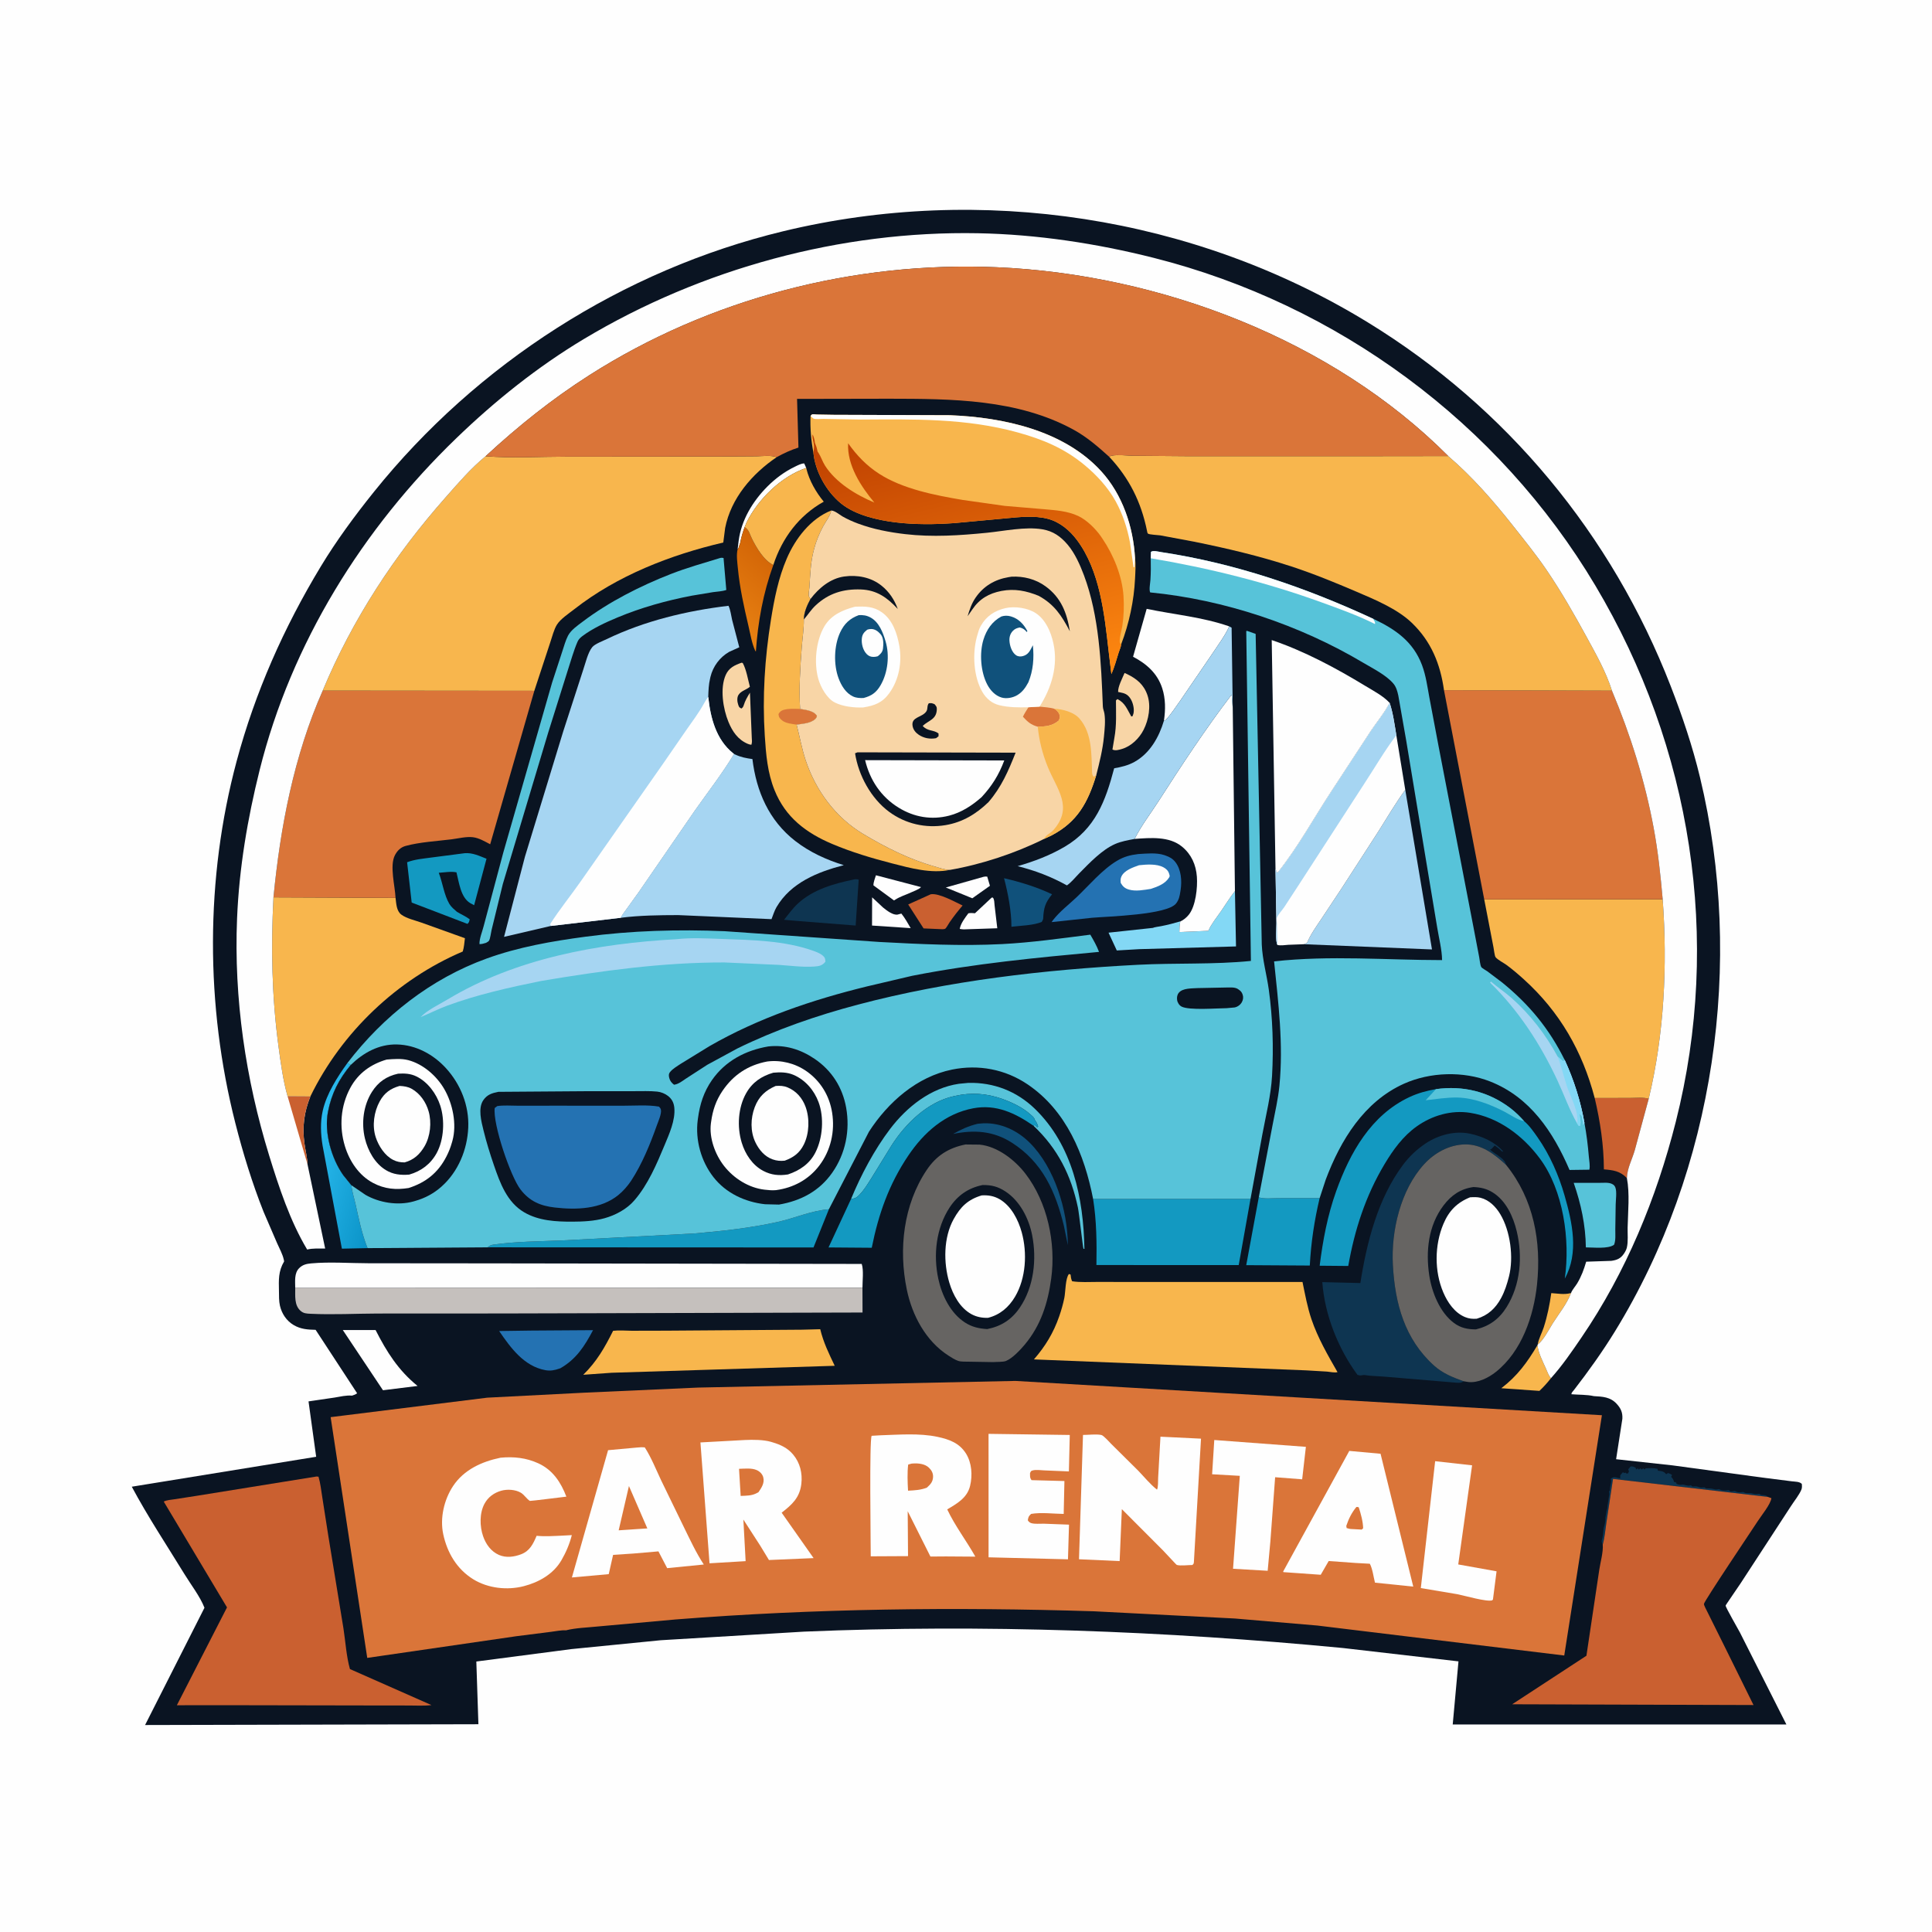 <?xml version="1.0" encoding="utf-8" ?>
<svg xmlns="http://www.w3.org/2000/svg" xmlns:xlink="http://www.w3.org/1999/xlink" width="1024" height="1024">
	<path fill="#FEFEFE" d="M-0 -0L1024 0L1024 1024L-0 1024L0 -0Z"/>
	<path fill="#0A1422" d="M150.597 668.552L150.427 667.674C149.797 664.737 148.096 661.686 146.88 658.945L139.708 642.306C133.684 627.139 128.751 611.072 124.73 595.258C108.889 532.956 108.745 465.65 125.41 403.485C135.214 366.916 150.48 332.57 170.034 300.225C178.351 286.468 188.081 273.286 198.14 260.756C252.82 192.65 330.099 143.082 415.139 122.562C519.783 97.312 633.053 114.552 724.963 170.86C798.56 215.948 854.352 283.346 885.542 363.744C891.639 379.461 897.091 395.601 901.034 412C924.611 510.068 908.903 619.614 855.875 705.795C849.27 716.529 841.975 726.705 834.282 736.674C833.766 737.342 832.818 738.151 832.906 738.983C836.674 739.293 841.116 739.138 844.772 739.978C849.345 740.232 853.458 740.408 856.778 743.957C859.067 746.404 860.071 748.629 859.888 751.985L856.569 773.411L886.5 776.681L934.064 783.142L949.736 785.13C951.483 785.354 953.774 785.223 954.996 786.5C955.083 787.505 955.174 788.612 954.767 789.561C953.482 792.558 950.953 795.589 949.185 798.36L922.71 838.958L915.821 849.095C915.703 849.28 914.622 850.822 914.622 851.008C914.621 851.992 921.328 863.568 922.182 865.222L946.823 914.005L769.973 913.995L773.024 880.562L711.78 873.483C616.941 864.391 521.333 860.793 426.111 864.802L350.205 869.359L302.888 874.051L252.465 880.638L253.568 913.882L76.895 914.299L108.375 852.146C106.012 846.128 101.219 839.954 97.79 834.358C88.424 819.074 78.283 803.772 69.848 787.987L167.576 772.119L163.523 742.764L177.285 740.744C180.345 740.248 183.488 739.434 186.588 739.713C187.702 739.34 188.325 739.161 189.289 738.47L167.282 704.836C163.117 704.753 159.372 704.494 155.689 702.33C151.865 700.082 149.36 696.325 148.37 692.037C147.799 689.568 147.903 686.78 147.851 684.252C147.729 678.404 147.476 673.807 150.597 668.552Z"/>
	<path fill="#FEFEFE" d="M390.967 291.047L391.484 286.75C392.903 275.673 398.913 265.731 406.687 257.909C410.929 253.64 415.859 249.981 421.292 247.366C422.765 246.657 424.61 245.638 426.25 245.626L427.315 248.02C414.074 252.538 401.965 264.413 395.75 276.768L394.677 279.365C393.752 281.989 392.903 284.556 392.421 287.307C392.263 288.207 392.085 288.469 391.793 289.25L391.625 289.862C391.398 290.654 391.55 290.306 390.967 291.047Z"/>
	<path fill="#FEFEFE" d="M521.213 464.75C522.076 464.534 522.398 464.535 523.25 464.633L524.691 469.486L515.341 476.111L508.897 473.474L501.29 470.39L521.213 464.75Z"/>
	<path fill="#F8B64D" d="M815.017 712.651C815.449 709.651 817.238 706.538 818.179 703.62C820.121 697.598 821.327 691.629 822.208 685.372C825.488 685.589 828.974 686.251 832.184 685.454L832.685 685.319C830.363 691.293 826.44 695.964 823.057 701.291C820.915 704.665 818.192 710.225 815.017 712.651Z"/>
	<path fill="#FEFEFE" d="M464.264 463.917L488.183 470.179C486.974 471.451 484.401 472.276 482.784 473.047C479.911 474.371 477.018 475.183 474.342 476.944L473.868 477.265L462.945 469.26C462.902 467.579 463.786 465.547 464.264 463.917Z"/>
	<path fill="#FEFEFE" d="M462.247 475.605L467.939 480.924C469.832 482.466 473.29 485.219 475.804 484.738L476.5 484.534L477.219 484.357L477.75 484.216C479.666 486.627 481.142 489.269 482.678 491.929L462.194 490.561L462.247 475.605Z"/>
	<path fill="#FEFEFE" d="M525.611 475.75L526.205 475.721C527.103 476.662 526.983 478.49 527.139 479.775L528.582 491.997L510.875 492.587C510.125 492.593 509.417 492.454 508.677 492.341C509.192 489.41 511.502 486.431 513.25 484.068C514.457 483.829 515.539 483.939 516.75 484.043L525.611 475.75Z"/>
	<path fill="#0E3551" d="M849.483 818.665C849.191 817.876 848.736 817.113 849 816.25C849.533 814.509 849.729 812.843 849.878 811L850 809.75C850.427 808.487 850.893 806.592 850.893 805.219C850.893 804.446 850.816 804.526 851 803.75C851.286 802.542 851.34 801.263 851.689 800.109C851.943 799.266 851.863 799.722 851.939 798.797C852.032 797.659 851.943 798.279 852.181 797.031L852.759 793.173C852.893 792.378 853.044 791.888 852.885 791.078L852.755 790.5L853.25 790C853.258 788.819 853.485 787.65 853.75 786.5C853.944 785.659 854.038 785.308 853.893 784.422L853.755 783.75C854.519 783.111 855.192 782.803 856.25 783C857.174 783.172 857.731 783.447 858.75 783.5L858.755 782C859.228 781.288 859.643 780.842 860.25 780.255L860.745 780.75L861.5 780.5C862.287 781.132 861.856 781 862.755 781L863.378 780L863 778.75L864.25 777.255C865.454 777.149 865.955 777.422 866.997 778.003L867.125 778.875L868 778.255L868.625 778.875L869.5 778.255L870.125 778.875L871 778.255L871.625 778.875L872.25 778.255C874.347 778.114 876.437 778.001 878.497 778.503L878.75 779.5C880.313 779.663 881.461 779.672 882.641 780.846L883.125 781.375C883.805 780.869 883.432 781.079 884.25 780.755C885.025 781.048 885.544 781.284 886.245 781.75L885.75 782.745C886.423 783.432 886.932 784.129 887.168 785.079L887.245 785.5C888.029 785.5 887.6 785.425 888.497 785.875L888.5 786.378C889.589 786.922 890.374 787.092 891.594 786.893C892.816 786.694 893.89 787.665 895.602 787.385L896.25 787.255L897 787.878C897.979 787.852 899.129 787.703 900.055 788.048C901.024 788.409 901.511 788.567 902.578 788.393C903.554 788.234 903.434 788.37 904.247 788.875C905.424 788.895 906.689 788.838 907.833 789.128C908.795 789.372 909.214 789.554 910.25 789.409L911 789.255C912.55 790.027 913.942 790.163 915.641 789.885C916.885 789.682 916.321 790.201 917.25 790.5C917.628 790.622 919.03 790.306 919.5 790.255C920.844 791 921.579 791.085 923.078 790.885L924 790.755C925.372 791.847 926.905 791.087 928.497 791.503C929.962 791.885 930.355 792.014 931.942 791.826L932.5 791.755C933.905 793.149 935.322 791.728 937.082 793.414L854.933 783.852L851.423 807.075C850.828 810.845 850.542 815.018 849.483 818.665Z"/>
	<path fill="#F8B64D" d="M795.728 735.784C804.261 729.278 809.456 722.082 814.873 712.99C815.396 717.222 817.59 721.351 819.302 725.217C820.031 726.865 820.782 729.153 822.054 730.458C820.126 732.887 818.194 735.084 815.926 737.2L795.728 735.784Z"/>
	<path fill="#CA6030" d="M493.317 473.979C497.756 473.253 506.22 478.109 510.196 479.933C507.744 482.806 505.423 485.785 503.272 488.889C502.832 489.524 501.543 491.911 500.972 492.25C500.579 492.483 500.074 492.423 499.625 492.51L489.512 492.073L481.365 479.38L493.317 473.979Z"/>
	<path fill="#10517B" d="M518.221 595.616L521.25 595.367C530.507 595.04 539.254 599.193 545.75 605.643C558.983 618.782 565.905 641.616 565.976 659.926L563.854 649.602C559.413 631.504 552.54 616.008 536.254 605.613C526.483 599.376 516.252 598.726 505.168 601.023C509.521 598.541 513.337 596.804 518.221 595.616Z"/>
	<path fill="#10517B" d="M532.165 465.466C540.846 467.502 549.569 470.136 557.623 473.994C553.924 478.516 553.162 481.266 552.9 487.008C552.765 487.599 552.416 488.117 552.133 488.65C547.548 490.546 541.034 490.578 536.078 491.21C536.088 482.922 534.272 473.469 532.165 465.466Z"/>
	<path fill="#F8D5A6" d="M393.052 351.25L393.669 351.39C395.62 354.999 396.383 359.984 397.454 363.977C395.618 365.645 392.889 366.087 391.455 368.25C390.521 369.659 390.714 371.9 391.244 373.437C391.703 374.77 391.734 374.964 393 375.538C393.602 375.037 393.916 374.679 394.148 373.918C394.935 371.342 396.091 369.409 397.489 367.134L398.45 390.886C398.537 392.227 398.698 393.449 398.25 394.745C397.532 394.679 396.968 394.525 396.303 394.24C391.048 391.987 388.181 387.689 386.086 382.61C383.242 375.713 381.481 364.797 384.682 357.668C386.36 353.928 389.409 352.523 393.052 351.25Z"/>
	<path fill="#F8D5A6" d="M596.044 356.682L597.327 357.258C602.461 359.745 606.261 362.836 608.169 368.458C610.129 374.23 608.835 381.49 606.146 386.787C603.822 391.365 599.597 395.497 594.64 396.975C593.052 397.449 591.104 398.046 589.62 397.25L590.362 392.791L590.476 392.12L590.657 391C591.865 384.505 591.493 377.837 591.474 371.25L592.25 370.52C596.395 372.583 597.403 375.991 599.613 379.75L600.25 379.616L600.72 378.349C601.354 375.938 600.536 372.425 599.216 370.364C597.658 367.933 596.115 367.434 593.389 366.906L592.633 366.764C592.449 363.967 594.967 359.286 596.044 356.682Z"/>
	<path fill="#FEFEFE" d="M221.326 734.585L202.987 736.857L181.69 704.938L199.072 704.96C204.938 716.492 211.128 726.33 221.326 734.585Z"/>
	<path fill="#57C3D9" d="M834.09 626.931L847.765 626.93C849.774 626.941 852.412 626.611 854.25 627.442C855.314 627.923 855.882 628.465 856.25 629.587C856.99 631.84 856.397 635.982 856.346 638.42L856.143 651.594C856.11 654.189 856.461 657.315 855.492 659.75C852.298 662.085 844.498 661.121 840.534 661.148C840.4 649.396 837.943 637.977 834.09 626.931Z"/>
	<defs>
		<linearGradient id="gradient_0" gradientUnits="userSpaceOnUse" x1="410.973" y1="294.381" x2="383.741" y2="325.872">
			<stop offset="0" stop-color="#D26406"/>
			<stop offset="1" stop-color="#E78012"/>
		</linearGradient>
	</defs>
	<path fill="url(#gradient_0)" d="M394.677 279.365C397.085 280.896 397.329 283.104 398.549 285.534C400.935 290.288 404.882 297.094 409.887 299.438C404.464 314.376 401.719 329.552 400.625 345.37L400.239 344.808C398.472 340.986 397.654 335.838 396.686 331.716C394.293 321.527 392.064 311.519 391.076 301.079C390.778 297.925 390.203 294.138 390.967 291.047C391.55 290.306 391.398 290.654 391.625 289.862L391.793 289.25C392.085 288.469 392.263 288.207 392.421 287.307C392.903 284.556 393.752 281.989 394.677 279.365Z"/>
	<path fill="#0E3551" d="M452.83 466.089C453.748 465.938 454.236 465.968 455.123 466.25L453.516 490.56L422.62 488.13L415.565 487.499C417.871 484.641 420.065 481.54 422.757 479.026C430.959 471.369 442.134 468.304 452.83 466.089Z"/>
	<defs>
		<linearGradient id="gradient_1" gradientUnits="userSpaceOnUse" x1="201.813" y1="628.661" x2="163.539" y2="618.066">
			<stop offset="0" stop-color="#0C95C9"/>
			<stop offset="1" stop-color="#2ABAEE"/>
		</linearGradient>
	</defs>
	<path fill="url(#gradient_1)" d="M184.105 563.46L185.907 564.431C179.593 572.018 175.702 579.589 173.82 589.327C171.726 600.167 175.632 613.988 181.937 622.893L186.183 628.15C186.581 631.622 187.734 635.076 188.495 638.499C190.239 646.342 191.818 654.035 194.798 661.536L181.205 661.817L170.973 607.17C169.977 601.079 169.688 594.82 171.051 588.75C173.089 579.675 178.762 570.91 184.105 563.46Z"/>
	<path fill="#2472B2" d="M281.281 705.237L314.318 705.016C309.855 713.462 305.481 720.324 297.034 725.193L296.399 725.407C293.894 726.271 291.747 726.703 289.092 726.22C277.727 724.15 270.655 714.379 264.569 705.475L281.281 705.237Z"/>
	<path fill="#CA6030" d="M845.22 581.974L864.04 581.931C867.077 581.929 870.952 581.452 873.855 582.376L866.475 609.6C865.05 614.576 862.424 619.205 862.292 624.423C858.682 620.645 855.03 620.196 850.095 619.792C850.04 606.964 848.168 594.439 845.22 581.974Z"/>
	<path fill="#83D8F5" d="M654.539 472.322L655.11 501.629L603.897 503.068L591.922 503.763L587.545 494.335L611.181 491.789C611.496 491.456 614.561 491.049 615.314 490.903C618.815 490.226 622.188 489.346 625.612 488.346C625.148 490.221 625.151 492.096 625.095 494.015L640.425 493.357C642.015 489.742 644.933 486.182 647.19 482.931C649.553 479.529 651.703 475.935 654.257 472.675L654.539 472.322Z"/>
	<path fill="#1399C1" d="M246.309 452.213C250.446 451.87 254.086 453.678 257.862 455.152L251.3 479.779L249.187 478.641C244.149 475.606 243.293 467.646 241.938 462.363C239.257 461.737 235.344 462.427 232.559 462.594C234.598 467.816 235.353 474.403 238.196 479.13C239.177 480.762 240.77 482.045 242.19 483.288C244.415 484.662 246.87 485.652 248.951 487.25C248.648 488.496 248.7 488.848 247.75 489.677L218.203 478.365L215.775 457.005C219.863 455.464 224.063 455.133 228.357 454.543L246.309 452.213Z"/>
	<path fill="#57C3D9" d="M451.094 635.441C456.302 622.8 463.51 609.242 471.765 598.378C480.688 586.633 493.321 576.613 508.25 574.429L513.273 573.946C526.649 573.643 538.83 578.331 548.47 587.653C568.487 607.01 574.321 635.189 574.761 661.947C574.591 661.896 574.342 661.945 574.25 661.792C573.95 661.293 571.928 642.953 571.33 640.097C567.738 622.935 560.562 608.697 547.769 596.672L548.502 596.257L549.75 597.5L550.255 597L549.913 596.17L549.612 595.416C549.277 594.632 548.826 594.205 548.444 593.5L548.284 593.016C547.9 592.082 546.908 591.343 546.171 590.68C541.994 586.921 536.258 584.218 530.996 582.367C522.79 579.48 514.717 578.939 506.25 580.851L505.483 581.015C491.516 584.095 479.789 595.644 472.393 607.332L461.821 624.512C459.959 627.422 457.957 630.806 455.525 633.249C454.255 634.525 453.562 635.126 451.733 635.391L451.094 635.441Z"/>
	<path fill="#F8B64D" d="M427.315 248.02L427.423 248.49C428.972 254.792 432.511 260.924 436.61 265.895C423.503 273.195 414.526 285.18 409.887 299.438C404.882 297.094 400.935 290.288 398.549 285.534C397.329 283.104 397.085 280.896 394.677 279.365L395.75 276.768C401.965 264.413 414.074 252.538 427.315 248.02Z"/>
	<path fill="#1399C1" d="M667.173 634.63C670.23 635.534 674.149 635.058 677.329 635.06L699.442 635.031C696.638 646.817 694.848 658.666 694.22 670.764L660.53 670.559L667.173 634.63Z"/>
	<path fill="#1399C1" d="M258.437 661.102C259.298 660.377 260.18 659.863 261.315 659.699C273.187 657.982 285.829 657.978 297.832 657.455L367.905 653.773C382.818 652.495 397.599 650.888 412.229 647.649C421.245 645.652 430.155 641.611 439.324 640.937L431.174 661.18L258.437 661.102Z"/>
	<path fill="#FEFEFE" d="M616.918 381.941C617.775 376.217 617.807 370.362 616.013 364.81C613.445 356.863 607.717 351.854 600.544 348.081L607.76 322.703C622.258 325.739 637.465 327.065 651.526 331.996C649.374 336.865 645.674 341.716 642.75 346.196L625.506 371.443C623.019 374.879 620.634 378.698 617.696 381.756L616.918 381.941Z"/>
	<path fill="#2472B2" d="M603.248 452.67C607.573 452.408 612.923 451.837 617.08 453.215L617.75 453.454C619.915 454.195 621.629 455.153 623.046 457.019C626.07 460.999 626.485 466.872 625.761 471.664L625.627 472.5C625.26 474.877 624.883 476.898 623.366 478.843C618.616 484.932 587.473 485.693 578.812 486.438L557.356 488.739L558.249 487.514C561.811 482.972 566.423 479.539 570.582 475.583C577.267 469.225 584.093 460.992 592.012 456.25C595.708 454.037 599.011 453.185 603.248 452.67Z"/>
	<path fill="#FEFEFE" d="M603.723 458.583C607.751 458.173 612.959 457.748 616.623 459.672C618.051 460.422 619.175 461.482 619.646 463.056C619.856 463.756 620.143 464.296 619.733 464.97C617.603 468.471 613.665 469.914 609.991 471.122C606.322 471.69 602.012 472.564 598.359 471.498C596.226 470.875 595.128 469.877 594.02 468C593.9 466.724 593.809 465.775 594.361 464.583C595.895 461.267 600.51 459.723 603.723 458.583Z"/>
	<path fill="#1399C1" d="M451.094 635.441L451.733 635.391C453.562 635.126 454.255 634.525 455.525 633.249C457.957 630.806 459.959 627.422 461.821 624.512L472.393 607.332C479.789 595.644 491.516 584.095 505.483 581.015L506.25 580.851C514.717 578.939 522.79 579.48 530.996 582.367C536.258 584.218 541.994 586.921 546.171 590.68C546.908 591.343 547.9 592.082 548.284 593.016L548.444 593.5C548.826 594.205 549.277 594.632 549.612 595.416L549.913 596.17L550.255 597L549.75 597.5L548.502 596.257L547.769 596.672C538.135 589.978 527.994 585.141 515.884 587.406C500.974 590.194 489.684 600.208 481.403 612.5C471.142 627.729 465.615 643.526 462.044 661.341L439.141 661.164L451.094 635.441Z"/>
	<path fill="#57C3D9" d="M381.68 295.75C382.444 295.568 382.741 295.62 383.496 295.75L384.954 312.692C382.774 313.453 380.235 313.535 377.944 313.847L366.641 315.727C353.166 318.318 340.004 321.973 327.326 327.249C321.053 329.86 313.869 333.17 308.46 337.308C307.464 338.071 306.592 338.993 306.09 340.156C303.983 345.046 302.505 350.521 300.839 355.595L290.532 388.374L266.513 468.525L260.527 493C260.225 494.246 259.821 497.642 259.172 498.607C258.808 499.147 258.11 499.36 257.579 499.737C256.399 500.099 255.386 500.414 254.133 500.406C254.02 497.525 255.627 493.763 256.331 490.938L266.736 451.95L292.614 361.819L298.02 345.278C298.932 342.57 299.731 339.506 301.04 336.969C302.61 333.926 306.138 331.536 308.826 329.499C322.604 319.055 339.434 310.529 355.515 304.253C364.05 300.922 372.925 298.436 381.68 295.75Z"/>
	<path fill="#F8B64D" d="M425.135 704.769L434.743 704.514C436.444 711.589 439.313 717.363 442.419 723.9L324.21 727.591L309.135 728.661C316.343 721.589 320.473 714.268 324.965 705.353C328.119 704.971 331.61 705.306 334.797 705.327L353.128 705.284L425.135 704.769Z"/>
	<path fill="#1399C1" d="M761.096 577.265C775.428 575.252 789.021 578.574 800.586 587.38C803.274 589.427 805.559 591.725 807.828 594.22C810.614 596.563 812.924 599.921 815.004 602.894C821.433 612.084 826.157 622.847 829.25 633.618C833.331 647.831 836.946 664.042 829.378 677.661C832.301 657.296 828.662 630.841 816.103 613.971C807.126 601.914 794.311 592.234 779.25 589.824C769.254 588.225 759.067 591.214 750.908 597.005C743.634 602.168 738.395 609.416 733.87 616.973C723.788 633.808 717.998 651.727 714.598 670.99L699.446 670.855C701.153 657.374 703.598 644.217 708.196 631.373C715.471 611.049 726.616 591.066 746.979 581.505C751.544 579.361 756.133 578.125 761.096 577.265Z"/>
	<path fill="#57C3D9" d="M761.096 577.265C775.428 575.252 789.021 578.574 800.586 587.38C803.274 589.427 805.559 591.725 807.828 594.22C804.343 593.672 800.255 590.677 797.065 589.045C789.689 585.271 780.879 581.9 772.5 581.718C766.937 581.597 761.168 582.56 755.637 583.16L761.096 577.265Z"/>
	<path fill="#1399C1" d="M579.37 635.48L662.803 635.427L656.544 670.527L581.129 670.493C581.326 658.751 581.221 647.1 579.37 635.48Z"/>
	<path fill="#A6D5F2" d="M744.816 418.617L758.98 503.224L691.088 500.455L692.75 499.757C694.518 495.459 697.505 491.285 700.093 487.431L710.986 471L730.498 440.788C735.211 433.368 739.638 425.726 744.816 418.617Z"/>
	<path fill="#FEFEFE" d="M601.367 444.644C604.918 437.553 609.981 431.008 614.274 424.313C626.467 405.299 639.061 386.116 652.804 368.184L653.377 375.271L654.539 472.322L654.257 472.675C651.703 475.935 649.553 479.529 647.19 482.931C644.933 486.182 642.015 489.742 640.425 493.357L625.095 494.015C625.151 492.096 625.148 490.221 625.612 488.346C627.236 487.718 628.933 486.238 630.026 484.9C633.797 480.284 634.791 470.374 634.371 464.666C633.908 458.375 631.471 452.85 626.54 448.771C619.697 443.11 609.626 444.063 601.367 444.644Z"/>
	<path fill="#A6D5F2" d="M651.526 331.996L652.781 332.687L653.377 375.271L652.804 368.184C639.061 386.116 626.467 405.299 614.274 424.313C609.981 431.008 604.918 437.553 601.367 444.644C597.924 445.305 594.297 445.927 591.071 447.329C584.04 450.387 577.454 457.402 572.093 462.811C570.042 464.88 567.875 467.641 565.488 469.272C556.988 464.581 548.736 461.441 539.372 459.087C548.154 456.526 556.354 453.455 564.278 448.812C580.513 439.297 585.943 424.585 590.53 407.215C594.289 406.548 597.877 405.715 601.25 403.845C609.499 399.272 614.325 390.669 616.918 381.941L617.696 381.756C620.634 378.698 623.019 374.879 625.506 371.443L642.75 346.196C645.674 341.716 649.374 336.865 651.526 331.996Z"/>
	<path fill="#0E3551" d="M775.777 732.1C774.435 733.03 773.567 732.946 771.965 732.861L734 729.677L726 729.146C724.597 729.053 723.314 728.591 721.918 728.913C720.949 729.136 720.45 728.969 719.5 728.721C709.245 714.803 702.087 696.802 700.85 679.556L721.019 680.045C724.402 658.453 730.291 635.291 743.547 617.5C746.931 612.959 750.986 609.122 755.701 605.993C762.381 601.559 771.197 599.174 779.168 600.891C785.656 602.288 792.398 605.235 796.794 610.375L796 610.25C794.834 609.045 793.633 608.067 792.247 607.125L790.497 608.997L789.75 609.245C790.788 610.4 792.466 611.31 793.745 612.25C794.922 613.115 796.347 614.099 797.245 615.25C797.736 615.878 798.033 616.72 798.293 617.466C792.084 611.755 785.236 606.315 776.267 606.561C767.972 606.789 760.304 611.047 754.79 617.082C742.338 630.709 737.261 652.415 738.253 670.461C739.375 690.854 744.447 709.752 760.151 723.862C764.656 727.91 770.151 730.105 775.777 732.1Z"/>
	<path fill="#F8B64D" d="M503.529 461.059C493.525 463.155 482.477 460.111 472.838 457.626C462.091 454.855 451.392 451.661 441.154 447.34C427.175 441.44 416.284 433.169 410.504 418.769C406.776 409.483 405.99 399.874 405.353 390C404.023 369.409 405.335 348.869 408.614 328.484C410.394 317.422 412.57 306.342 417.024 296C421.56 285.467 429.6 274.893 440.582 270.57C439.943 273.625 437.759 276.212 436.297 278.941C434.219 282.821 432.576 286.735 431.48 291L431.229 291.945C429.622 298.129 429.426 304.898 429.011 311.25C428.937 312.396 428.452 314.903 428.713 315.953C428.854 316.521 429.286 316.972 429.573 317.482C427.811 320.681 426.076 324.619 426.063 328.334C426.104 333.218 425.333 337.958 424.965 342.812C424.156 353.479 423.379 365.053 424.076 375.751C426.784 376.219 430.918 376.646 432.703 379.005L433.002 379.5C432.675 380.783 432.09 381.227 431 381.912C428.558 383.448 425.034 383.645 422.236 384.078C423.839 390.342 424.942 396.694 426.98 402.852C432.295 418.912 442.795 433.179 457.341 441.915C469.097 448.975 481.916 455.463 495.144 459.177C498.136 460.017 500.353 460.955 503.529 461.059Z"/>
	<path fill="#DA7539" d="M422.236 384.078C419.862 383.676 416.517 383.433 414.593 381.878C413.242 380.786 412.772 380.184 412.605 378.5C412.949 377.914 412.988 377.771 413.53 377.25C415.656 375.207 421.305 375.728 424.076 375.751C426.784 376.219 430.918 376.646 432.703 379.005L433.002 379.5C432.675 380.783 432.09 381.227 431 381.912C428.558 383.448 425.034 383.645 422.236 384.078Z"/>
	<path fill="#FEFEFE" d="M736.543 372.538C738.361 377.93 739.145 384.079 740.087 389.688L744.816 418.617C739.638 425.726 735.211 433.368 730.498 440.788L710.986 471L700.093 487.431C697.505 491.285 694.518 495.459 692.75 499.757L691.088 500.455L682.883 500.765C681.039 500.874 678.887 501.288 677.082 500.861C675.856 498.585 676.552 492.126 676.532 489.272L676.039 460.406L676.644 462.25L677.25 462.42C688.085 448.842 696.537 433.222 706.087 418.728L726.497 387.523C729.83 382.515 733.749 377.897 736.543 372.538Z"/>
	<path fill="#A6D5F2" d="M736.543 372.538C738.361 377.93 739.145 384.079 740.087 389.688C733.939 397.765 728.637 406.928 723.056 415.44L688.67 468.546L680.714 480.743C679.565 482.424 677.456 484.661 676.743 486.5C676.526 487.059 676.818 489.079 676.837 489.748L677.082 500.861C675.856 498.585 676.552 492.126 676.532 489.272L676.039 460.406L676.644 462.25L677.25 462.42C688.085 448.842 696.537 433.222 706.087 418.728L726.497 387.523C729.83 382.515 733.749 377.897 736.543 372.538Z"/>
	<path fill="#FEFEFE" d="M156.47 682.653C156.478 679.123 155.853 674.807 158.604 672.106C160.431 670.312 162.415 669.851 164.898 669.624C174.791 668.717 185.461 669.546 195.435 669.553L260.274 669.611L456.732 669.913C457.838 673.204 457.099 678.934 457.123 682.525L156.47 682.653Z"/>
	<path fill="#FEFEFE" d="M676.039 460.406L674.037 339.25C691.31 345.102 707.936 354.012 723.5 363.46C727.78 366.058 733.137 368.832 736.543 372.538C733.749 377.897 729.83 382.515 726.497 387.523L706.087 418.728C696.537 433.222 688.085 448.842 677.25 462.42L676.644 462.25L676.039 460.406Z"/>
	<path fill="#C5C0BD" d="M156.47 682.653L457.123 682.525L457.163 695.663L265.622 696.166L200.151 696.199C188.393 696.242 176.331 696.894 164.606 696.33C162.49 696.228 160.873 696.19 159.232 694.703C155.889 691.674 156.536 686.783 156.47 682.653Z"/>
	<path fill="#A6D5F2" d="M389.019 399.598L389.626 399.892C392.711 401.358 395.457 401.85 398.8 402.323C400.863 419.461 407.587 434.933 421.49 445.731C429.182 451.706 437.967 455.695 447.234 458.557C433.442 462.096 419.167 467.839 411.565 480.801C410.414 482.763 409.755 485.065 408.915 487.17L359.455 485.019C349.443 485.044 339.009 485.158 329.074 486.439C329.362 485.258 330.669 483.715 331.378 482.699L338.397 472.954L368.18 429.676C375.084 419.841 382.862 409.887 389.019 399.598Z"/>
	<path fill="#F8B64D" d="M566.556 675.25L567.42 675.526C567.566 676.813 567.671 677.905 568.25 679.09C572.547 679.778 577.28 679.437 581.633 679.448L605.909 679.477L690.351 679.46C691.728 686.109 692.928 692.823 695.115 699.266C698.466 709.134 703.75 718.26 708.912 727.261C707.358 727.685 705.016 727.119 703.395 726.976L692.377 726.323L548.001 720.511C554.032 713.563 558.361 706.463 561.4 697.696C562.501 694.519 563.458 691.198 564.125 687.9C564.757 684.772 564.662 677.502 566.556 675.25Z"/>
	<path fill="#F8B64D" d="M144.944 475.602L209.646 475.877C210.045 478.871 210.081 482.778 212.692 484.748C215.42 486.805 220.154 487.845 223.402 489.011L246.418 497.274C246.112 499.579 245.977 502.105 245.265 504.319C210.489 519.116 180.998 547.197 164.491 581.171L152.437 581.099C150.014 572.635 148.814 563.519 147.642 554.809C144.056 528.178 143.559 502.383 144.944 475.602Z"/>
	<path fill="#F8B64D" d="M881.253 476.602C883.819 511.629 882.089 548.103 873.855 582.376C870.952 581.452 867.077 581.929 864.04 581.931L845.22 581.974C838.717 557.237 826.712 536.315 807.722 519.116C804.778 516.449 801.712 513.84 798.521 511.473C797.058 510.387 793.735 508.696 792.687 507.326C792.157 506.633 791.803 503.23 791.602 502.249L786.67 476.679L881.253 476.602Z"/>
	<path fill="#666462" d="M511.721 606.595L519.25 606.675C528.675 607.621 537.84 614.748 543.456 622.023C555.184 637.219 559.72 658.805 557.164 677.644C555.396 690.685 551.672 702.52 543.093 712.726C540.75 715.514 536.593 719.964 533.185 721.337C531.649 721.956 528.223 721.783 526.451 721.942L513.473 721.723C511.794 721.655 509.425 721.834 507.839 721.289C506.086 720.686 504.299 719.523 502.738 718.525C490.706 710.825 483.466 697.228 480.625 683.5C476.191 662.072 478.812 638.497 491.202 620.07C496.296 612.493 502.76 608.412 511.721 606.595Z"/>
	<path fill="#0A1422" d="M520.816 628.09C525.525 628.046 528.94 628.89 532.947 631.529C540.621 636.586 545.32 645.822 547.056 654.648C549.571 667.434 547.988 682.029 540.565 693.009C536.294 699.327 530.719 702.971 523.242 704.438C518.898 704.171 515.185 703.358 511.472 700.969C503.739 695.994 499.184 686.496 497.305 677.73C494.594 665.082 496.15 650.899 503.349 639.943C507.534 633.574 513.324 629.587 520.816 628.09Z"/>
	<path fill="#FEFEFE" d="M520.29 633.592C523.651 633.359 526.797 633.873 529.75 635.57C535.975 639.149 539.73 646.548 541.556 653.222C544.52 664.057 543.806 677.453 537.994 687.287C534.7 692.859 530.005 696.897 523.666 698.477C520.659 698.577 517.689 698.038 515.011 696.607C508.83 693.305 505.081 686.301 503.148 679.796C500.021 669.275 500.034 655.948 505.475 646.123C509.105 639.569 513.106 635.739 520.29 633.592Z"/>
	<path fill="#666462" d="M775.777 732.1C770.151 730.105 764.656 727.91 760.151 723.862C744.447 709.752 739.375 690.854 738.253 670.461C737.261 652.415 742.338 630.709 754.79 617.082C760.304 611.047 767.972 606.789 776.267 606.561C785.236 606.315 792.084 611.755 798.293 617.466C812.885 635.485 817.03 658.133 814.65 680.843C812.89 697.625 806.508 716.272 792.878 727.12C788.891 730.294 783.26 733.127 778.083 732.475L775.777 732.1Z"/>
	<path fill="#0A1422" d="M780.949 629.153C784.682 629.309 787.866 629.98 791.094 631.97C798.218 636.362 802.039 644.808 803.915 652.646C807.101 665.955 805.911 680.936 798.566 692.745C794.63 699.073 789.468 702.872 782.244 704.608C777.907 704.578 774.241 703.885 770.668 701.234C763.168 695.67 758.917 685.007 757.549 676.06C755.59 663.252 757.028 649.546 765.096 638.912C769.235 633.457 774.061 630.131 780.949 629.153Z"/>
	<path fill="#FEFEFE" d="M779.169 634.597C781.041 634.487 782.909 634.39 784.744 634.858C789.327 636.027 792.854 639.645 795.207 643.59C800.521 652.497 802.358 666.467 799.792 676.541C798.774 680.538 797.607 684.285 795.642 687.942C792.724 693.373 788.689 697.193 782.7 698.953C780.486 699.116 778.591 698.941 776.518 698.088C770.971 695.805 767.25 690.331 764.979 685.009C760.199 673.809 760.318 659.959 765.018 648.75C767.915 641.84 772.185 637.406 779.169 634.597Z"/>
	<path fill="#CA6030" d="M849.483 818.665C850.542 815.018 850.828 810.845 851.423 807.075L854.933 783.852L937.082 793.414L938.882 794.063C938.429 797.361 933.641 803.155 931.65 806.225C929.321 809.818 903.063 848.873 903.119 850.129C903.16 851.061 904.473 853.265 904.92 854.282L914.356 873.258L929.397 903.703L801.483 903.301L840.842 877.573L847.634 832.115C848.187 828.23 849.862 822.496 849.483 818.665Z"/>
	<path fill="#CA6030" d="M167.264 782.656C167.598 782.505 168.44 782.651 168.818 782.674C169.869 786.263 170.243 790.05 170.843 793.737L173.971 813.766L182.024 863.023C183.121 870.053 183.558 877.845 185.477 884.639L228.686 903.733C224.746 904.222 220.554 903.944 216.57 903.948L194.272 903.922L122.117 903.792L93.742 903.813L120.315 851.954L86.791 795.871C88.339 795.043 90.713 794.908 92.459 794.638L104 792.853L167.264 782.656Z"/>
	<path fill="#F8B64D" d="M429.602 220.463C429.902 220.185 430.119 219.776 430.5 219.63C430.942 219.461 432.398 219.695 432.985 219.712L441.711 219.86L503.49 220.08C531.697 221.171 563.875 228.111 583.651 249.773C594.95 262.149 600.667 279.208 601.577 295.755C602.068 299.435 601.768 302.927 601.598 306.615C601.053 318.371 598.448 330.522 594.24 341.507C594.209 342.711 593.338 344.548 592.964 345.724C591.743 349.566 590.688 353.606 589.054 357.287L587.572 344.939C585.379 325.431 582.938 302.471 570.877 286.311C567.03 281.156 561.84 276.737 555.524 275.028C548.248 273.059 540.013 274.094 532.604 274.769L505.816 277.249C495.585 277.994 484.675 278.103 474.488 276.835C465.014 275.656 453.3 272.986 445.75 266.822C437.935 260.441 432.024 249.831 431.108 239.757C429.905 233.529 429.332 226.805 429.602 220.463Z"/>
	<path fill="#FEFEFE" d="M429.602 220.463C429.902 220.185 430.119 219.776 430.5 219.63C430.942 219.461 432.398 219.695 432.985 219.712L441.711 219.86L503.49 220.08C531.697 221.171 563.875 228.111 583.651 249.773C594.95 262.149 600.667 279.208 601.577 295.755L601.313 300.5L600.821 300.731L598.878 287.344C597.504 279.924 595.007 272.369 591.358 265.749C587.261 258.316 581.268 251.806 574.75 246.418C564.081 237.599 552.731 232.888 539.52 229.23C511.931 221.592 484.544 222.222 456.202 222.374L436.404 222.033C435.119 221.999 432.293 222.318 431.25 221.884C430.785 221.691 430.018 220.821 429.602 220.463Z"/>
	<defs>
		<linearGradient id="gradient_2" gradientUnits="userSpaceOnUse" x1="497.597" y1="213.133" x2="534.731" y2="365.36">
			<stop offset="0" stop-color="#BC3D00"/>
			<stop offset="1" stop-color="#FD8710"/>
		</linearGradient>
	</defs>
	<path fill="url(#gradient_2)" d="M431.108 239.757L431.214 239.186C431.531 237.378 431.515 236.265 431.16 234.5C430.925 233.333 430.334 231.335 430.755 230.25C431.388 231.931 431.734 232.988 431.913 234.748L432.5 236.25C432.879 237.145 433.026 238.009 433.25 238.949C433.459 239.829 433.275 239.206 433.75 239.925C435.124 242.007 435.893 244.607 437.256 246.75C443.064 255.877 453.666 262.263 463.426 266.369C456.293 257.828 448.91 246.579 449.53 234.946C454.169 241.454 459.257 246.793 466.001 251.135C478.519 259.193 495.66 262.519 510.188 264.968L532.55 268.137L553.5 269.903C559.583 270.44 565.867 270.86 571.482 273.485C575.9 275.551 580.475 280.082 583.312 284.022L584.354 285.567C590.193 294.182 594.763 305.346 595.471 315.794C595.836 321.184 595.662 326.483 594.848 331.824C594.522 333.963 593.087 338.793 593.567 340.681C593.655 341.025 594.016 341.232 594.24 341.507C594.209 342.711 593.338 344.548 592.964 345.724C591.743 349.566 590.688 353.606 589.054 357.287L587.572 344.939C585.379 325.431 582.938 302.471 570.877 286.311C567.03 281.156 561.84 276.737 555.524 275.028C548.248 273.059 540.013 274.094 532.604 274.769L505.816 277.249C495.585 277.994 484.675 278.103 474.488 276.835C465.014 275.656 453.3 272.986 445.75 266.822C437.935 260.441 432.024 249.831 431.108 239.757Z"/>
	<path fill="#DA7539" d="M765.346 365.811L854.366 366.077C864.264 389.676 871.847 413.81 876.511 439C878.82 451.471 880.132 463.983 881.253 476.602L786.67 476.679L765.346 365.811Z"/>
	<path fill="#DA7539" d="M171.044 366.035L283.203 366.143L259.805 447.48C256.947 445.973 253.913 444.145 250.656 443.741C247.157 443.308 242.854 444.413 239.328 444.856C231.557 445.833 222.533 446.305 215.008 448.356C212.349 449.08 210.575 450.872 209.325 453.263C206.395 458.866 209.406 469.709 209.646 475.877L144.944 475.602C148.572 438.32 155.797 400.466 171.044 366.035Z"/>
	<path fill="#A6D5F2" d="M291.948 490.773L267.156 496.563L278.228 454.082L298.526 387.645L309.131 354.938C310.319 351.489 311.579 345.835 313.914 342.985C315.3 341.294 319.64 339.679 321.593 338.735C341.651 329.053 364.087 323.702 386.108 321.077C387.189 323.239 387.47 326.138 388.023 328.5L391.833 343.074L386.466 345.497C381.509 348.345 377.898 353.194 376.559 358.761L376.391 359.5C375.593 362.798 375.504 365.99 375.385 369.37C376.549 380.392 379.488 391.96 388.532 399.217L389.019 399.598C382.862 409.887 375.084 419.841 368.18 429.676L338.397 472.954L331.378 482.699C330.669 483.715 329.362 485.258 329.074 486.439L291.948 490.773Z"/>
	<path fill="#FEFEFE" d="M375.385 369.37C376.549 380.392 379.488 391.96 388.532 399.217L389.019 399.598C382.862 409.887 375.084 419.841 368.18 429.676L338.397 472.954L331.378 482.699C330.669 483.715 329.362 485.258 329.074 486.439L291.948 490.773L291.616 489.758C296.61 481.946 302.491 474.745 307.798 467.141L351.51 404.676L363.652 387.086C366.931 382.39 370.476 377.705 373.229 372.677C373.887 371.475 374.545 370.452 375.385 369.37Z"/>
	<path fill="#F8B64D" d="M171.044 366.035C186.893 328.077 209.113 294.239 236.278 263.507C242.899 256.017 249.626 248.156 257.365 241.811C271.288 242.914 285.84 242.035 299.86 242.027L382.332 241.953L401.075 241.831C404.426 241.78 408.531 241.171 411.671 242.3C398.706 251.053 387.408 264.091 384.342 279.854L383.355 287.545C355.395 294.088 327.127 305.065 304.342 322.929C301.554 325.114 297.156 328.001 295.248 330.985C293.58 333.594 292.696 337.436 291.675 340.396L283.203 366.143L171.044 366.035Z"/>
	<path fill="#F8B64D" d="M767.567 241.715C780.284 252.596 791.574 265.567 801.936 278.669C808.037 286.384 814.259 294.092 819.794 302.228C827.523 313.59 834.321 325.507 840.904 337.556C845.879 346.662 851.244 356.139 854.366 366.077L765.346 365.811C763.405 351.909 758.547 339.944 748.274 330.096C740.559 322.701 728.733 317.789 719 313.632C707.674 308.795 696.184 304.074 684.476 300.237C667.614 294.71 650.195 290.603 632.814 287.095L614.925 283.75C613.728 283.564 609.269 283.401 608.457 282.842C608.108 282.601 608.01 281.716 607.935 281.345C604.84 266.117 598.542 253.464 587.914 242.113C588.41 241.803 588.611 241.627 589.256 241.505C592.603 240.868 597.323 241.5 600.769 241.543L629.873 241.776L718.976 241.777L767.567 241.715Z"/>
	<path fill="#57C3D9" d="M609.912 295.888L610.04 292.5C611.243 291.608 613.919 292.401 615.446 292.631C654.709 298.547 692.011 311.37 727.898 328.012C739.526 333.472 748.991 339.988 753.691 352.506C755.789 358.093 756.546 364.058 757.634 369.899L762.423 395.249L780.834 490.724L783.994 507.266C784.25 508.581 784.506 511.58 785.123 512.57C785.493 513.164 787.618 514.325 788.258 514.781L796.117 520.696C810.536 532.41 821.059 545.183 829.326 561.82C834.252 572.591 837.691 583.47 839.783 595.139C840.901 601.086 841.609 606.998 842.117 613.023C842.295 615.125 842.871 617.924 842.393 619.967L831.893 620.104C823.212 599.978 811.018 581.527 789.746 573.184C775.576 567.626 758.06 568.152 744.17 574.375C722.997 583.862 710.496 604.342 702.661 625.238L699.442 635.031L677.329 635.06C674.149 635.058 670.23 635.534 667.173 634.63L674.455 596.472C675.773 589.51 677.408 582.625 678.106 575.562C680.297 553.421 677.542 531.518 675.293 509.547C704.961 506.27 734.627 508.86 764.333 508.876C764.258 503.351 762.669 497.274 761.779 491.8L755.627 454.836L745.357 392.726L741.13 368.634C740.627 366.373 740.038 364.117 738.512 362.31C734.699 357.793 727.608 354.285 722.562 351.282C688.792 331.187 648.784 317.812 609.612 313.992C608.936 312.532 609.642 309.062 609.75 307.386C609.998 303.535 610.01 299.745 609.912 295.888Z"/>
	<path fill="#FEFEFE" d="M609.912 295.888L610.04 292.5C611.243 291.608 613.919 292.401 615.446 292.631C654.709 298.547 692.011 311.37 727.898 328.012C728.162 329.143 729.058 329.498 728.75 330.743C719.733 326.217 710.091 322.771 700.622 319.328C671.27 308.657 640.701 301.076 609.912 295.888Z"/>
	<path fill="#A6D5F2" d="M835.932 595.487C831.776 588.218 829.038 580.322 825.51 572.75C816.543 553.508 804.979 535.671 789.75 520.781L790.237 520.25C793.787 523.342 797.752 525.919 801.25 529.033C811.133 537.831 819.317 548.391 825.589 560.009C826.184 560.466 828.27 562.517 828.528 562.505L829.326 561.82C834.252 572.591 837.691 583.47 839.783 595.139L839.163 596.254L839.043 595.329C838.87 594.05 838.459 592.928 838.375 591.625C838.003 591.078 837.762 590.755 837.246 590.324C837.286 591.435 837.337 592.296 837.575 593.379C837.823 594.509 837.687 595.452 837.543 596.582L836.75 596.686L835.932 595.487Z"/>
	<path fill="#83D8F5" d="M825.589 560.009C826.184 560.466 828.27 562.517 828.528 562.505L829.326 561.82C834.252 572.591 837.691 583.47 839.783 595.139L839.163 596.254L839.043 595.329C838.87 594.05 838.459 592.928 838.375 591.625C838.003 591.078 837.762 590.755 837.246 590.324C837.286 591.435 837.337 592.296 837.575 593.379C837.823 594.509 837.687 595.452 837.543 596.582L836.75 596.686L835.932 595.487C837.01 589.227 832.259 581.285 830.374 575.38C828.729 570.223 827.524 565.096 825.589 560.009Z"/>
	<path fill="#F8D5A6" d="M440.582 270.57C442.717 270.77 444.653 272.634 446.496 273.691C449.112 275.192 451.927 276.443 454.75 277.498C462.696 280.466 471.325 282.112 479.721 283.095C494.17 284.788 508.754 283.811 523.176 282.371C532.304 281.46 543.371 279.037 552.433 280.537C558.202 281.492 562.207 284.362 565.903 288.72C569.719 293.219 572.478 299.463 574.531 304.943C582.63 326.565 583.643 351.554 584.529 374.415C584.584 375.828 585.157 376.897 585.371 378.25C585.972 382.044 585.486 386.639 585.114 390.453C584.438 397.378 582.779 404.017 581.072 410.742C576.642 425.266 571.121 435.606 557.25 442.844L553.342 444.66C538.211 452.213 520.156 458.182 503.529 461.059C500.353 460.955 498.136 460.017 495.144 459.177C481.916 455.463 469.097 448.975 457.341 441.915C442.795 433.179 432.295 418.912 426.98 402.852C424.942 396.694 423.839 390.342 422.236 384.078C425.034 383.645 428.558 383.448 431 381.912C432.09 381.227 432.675 380.783 433.002 379.5L432.703 379.005C430.918 376.646 426.784 376.219 424.076 375.751C423.379 365.053 424.156 353.479 424.965 342.812C425.333 337.958 426.104 333.218 426.063 328.334C426.076 324.619 427.811 320.681 429.573 317.482C429.286 316.972 428.854 316.521 428.713 315.953C428.452 314.903 428.937 312.396 429.011 311.25C429.426 304.898 429.622 298.129 431.229 291.945L431.48 291C432.576 286.735 434.219 282.821 436.297 278.941C437.759 276.212 439.943 273.625 440.582 270.57Z"/>
	<path fill="#0A1422" d="M492.278 372.75C493.724 372.581 494.006 372.684 495.36 373.25C496.233 374.384 496.569 374.54 496.531 375.964C496.384 381.394 492.15 381.777 489.049 384.75C491.676 387.732 494.772 386.691 497.441 388.75L497.444 390.25L496.138 391.25C492.949 391.841 489.702 391.291 486.981 389.457C485.302 388.325 484.018 386.775 483.678 384.743C482.873 379.928 488.689 380.321 490.892 377.173C491.976 375.624 491.116 374.345 492.278 372.75Z"/>
	<path fill="#DA7539" d="M550.992 374.533C553.577 374.805 556.253 374.938 558.762 375.637C560.044 376.356 561.264 377.575 561.614 379.055C561.933 380.404 561.599 380.818 561.047 382.02C557.551 384.827 554.365 385.026 550.038 385.181C546.342 384.107 544.73 382.657 542.173 379.885C542.989 378.113 544.064 376.504 545.108 374.862L550.992 374.533Z"/>
	<path fill="#0A1422" d="M429.573 317.482C433.954 311.729 440.048 306.588 447.479 305.553C454.36 304.594 461.615 305.955 467.144 310.344C471.279 313.627 474.063 317.849 475.834 322.761C470.329 316.799 464.743 312.728 456.289 312.425C447.04 312.093 439.209 314.431 432.344 320.834C429.821 323.188 428.259 325.815 426.063 328.334C426.076 324.619 427.811 320.681 429.573 317.482Z"/>
	<path fill="#0A1422" d="M536.11 305.657C542.523 305.321 548.871 306.929 554.132 310.742C562.417 316.746 565.497 324.85 567.047 334.575C562.73 326.361 558.83 320.327 550.508 315.792C544.005 313.15 537.791 311.87 530.798 313.21C524.186 314.476 519.162 317.387 515.382 322.974L512.858 326.61C513.918 323.048 514.982 319.812 517.116 316.714C521.279 310.669 527.27 307.136 534.477 305.92L536.11 305.657Z"/>
	<path fill="#F8B64D" d="M558.762 375.637C563.269 375.887 569.168 377.37 572.223 380.937C578.968 388.812 578.417 399.921 578.835 409.5C578.876 410.441 579.081 411.1 579.775 411.735L581.072 410.742C576.642 425.266 571.121 435.606 557.25 442.844L553.342 444.66C554.457 442.35 556.79 441.714 558.387 439.89C569.019 427.743 560.201 418.418 555.341 406.47C552.548 399.603 550.743 392.556 550.038 385.181C554.365 385.026 557.551 384.827 561.047 382.02C561.599 380.818 561.933 380.404 561.614 379.055C561.264 377.575 560.044 376.356 558.762 375.637Z"/>
	<path fill="#FEFEFE" d="M545.108 374.862C540.013 375.003 534.588 374.996 529.609 373.758C525.73 372.793 522.764 370.301 520.75 366.874C515.997 358.786 515.326 346.584 517.726 337.659L517.981 336.75C518.469 334.968 518.944 333.316 519.862 331.696C522.765 326.576 527.18 323.647 532.86 322.333C537.825 321.184 544.797 322.182 549.035 325.024C554.262 328.529 556.984 334.915 558.296 340.846C560.944 352.81 557.37 364.428 550.992 374.533L545.108 374.862Z"/>
	<path fill="#10517B" d="M530.755 326.75C532.384 326.22 534.113 326.223 535.761 326.699C539.853 327.882 542.589 330.803 544.527 334.5L544.25 334.987C543.001 333.611 542.307 333.052 540.5 332.564C538.99 332.893 537.972 333.212 536.858 334.36C535.458 335.802 534.904 337.635 535.027 339.635C535.187 342.235 536.262 345.701 538.491 347.259C539.565 348.01 540.877 348.082 542.106 347.759C544.88 347.029 545.833 345.121 547.047 342.754L547.444 341.971C548.129 348.727 547.652 355.299 545.076 361.603C543.536 364.439 541.98 366.772 539.142 368.454C536.829 369.825 533.497 370.477 530.875 369.712C527.46 368.715 524.844 365.843 523.25 362.787C519.768 356.11 519.048 346.161 521.252 339.007C522.854 333.806 525.875 329.332 530.755 326.75Z"/>
	<path fill="#FEFEFE" d="M453.101 321.585C458.382 321.354 462.79 321.314 467.338 324.486C473.089 328.498 475.482 335.662 476.652 342.286C478.174 350.898 476.516 360.213 471.376 367.348C467.649 372.522 463.513 373.984 457.477 374.97C452.646 375.14 446.886 374.536 442.521 372.366C438.285 370.26 434.977 364.255 433.72 359.807C431.312 351.279 432.439 339.497 437.02 331.844C440.574 325.907 446.717 323.276 453.101 321.585Z"/>
	<path fill="#10517B" d="M455.18 326.03C457.511 325.929 459.325 326.157 461.402 327.289C465.957 329.771 468.014 335.299 469.399 340C471.575 347.386 470.608 356.495 466.745 363.157C464.502 367.027 461.971 368.832 457.704 369.956C455.795 370.031 453.878 369.958 452.112 369.134C448.269 367.343 445.896 363.342 444.465 359.519C441.772 352.325 442.004 342.282 445.267 335.254C447.44 330.575 450.42 327.8 455.18 326.03Z"/>
	<path fill="#FEFEFE" d="M459.649 333.75C460.36 333.514 460.972 333.386 461.727 333.383C463.762 333.375 465.367 334.619 466.666 336.067C468.381 337.981 468.322 341.348 468.004 343.75C467.753 345.654 466.682 346.668 465.25 347.815C464.467 348.063 463.867 348.159 463.031 348.17C461.506 348.19 460.343 347.716 459.298 346.606C457.392 344.583 456.54 341.298 456.778 338.567C456.981 336.238 457.879 335.162 459.649 333.75Z"/>
	<path fill="#0A1422" d="M454.476 398.75L538.297 398.926C534.412 408.675 530.834 417.103 523.904 425.151C517.401 431.425 510.206 435.808 501.191 437.329C490.598 439.116 479.896 436.655 471.252 430.272C461.657 423.188 455.009 410.985 453.201 399.25L454.476 398.75Z"/>
	<path fill="#FEFEFE" d="M458.53 402.895L532.282 403.052C529.475 410.613 525.751 416.577 520.283 422.48C515.284 426.9 509.655 430.603 503.126 432.296C493.744 434.73 484.493 433.144 476.254 428.06C466.931 422.308 461.048 413.433 458.53 402.895Z"/>
	<path fill="#FEFEFE" d="M162.8 662.276C153.77 647.248 147.801 629.147 142.657 612.437C130.196 571.953 123.896 529.139 125.653 486.75C126.755 460.148 131.172 433.956 137.615 408.152C154.418 340.852 192.226 280.17 241.872 232.25C262.4 212.436 285.03 194.32 309.557 179.633C371.878 142.314 445.695 122.247 518.369 123.623C549.653 124.215 581.251 129.03 611.539 136.681C708.901 161.275 794.195 224.042 845.613 310.434C896.596 396.093 912.698 497.755 888.195 594.607C877.959 635.067 861.814 674.309 838.219 708.888C833.175 716.28 828.046 723.791 822.054 730.458C820.782 729.153 820.031 726.865 819.302 725.217C817.59 721.351 815.396 717.222 814.873 712.99L815.017 712.651C818.192 710.225 820.915 704.665 823.057 701.291C826.44 695.964 830.363 691.293 832.685 685.319C833.263 683.651 835.03 681.755 835.969 680.178C838.179 676.465 839.502 672.852 840.713 668.725L854.044 668.277C856.953 667.863 858.926 667.091 860.647 664.582C861.323 663.597 861.999 662.395 862.273 661.224C863.029 657.993 862.601 653.982 862.676 650.631C862.862 642.268 863.859 632.664 862.292 624.423C862.424 619.205 865.05 614.576 866.475 609.6L873.855 582.376C882.089 548.103 883.819 511.629 881.253 476.602C880.132 463.983 878.82 451.471 876.511 439C871.847 413.81 864.264 389.676 854.366 366.077C851.244 356.139 845.879 346.662 840.904 337.556C834.321 325.507 827.523 313.59 819.794 302.228C814.259 294.092 808.037 286.384 801.936 278.669C791.574 265.567 780.284 252.596 767.567 241.715C705.992 179.915 614.6 145.356 528.25 141.642C452.74 138.394 376.075 158.187 312.281 198.916C292.45 211.577 274.625 225.879 257.365 241.811C249.626 248.156 242.899 256.017 236.278 263.507C209.113 294.239 186.893 328.077 171.044 366.035C155.797 400.466 148.572 438.32 144.944 475.602C143.559 502.383 144.056 528.178 147.642 554.809C148.814 563.519 150.014 572.635 152.437 581.099L164.491 581.171C161.169 589.48 160.107 597.373 161.396 606.261C161.922 609.886 162.833 613.466 162.988 617.141L172.344 661.753C169.218 661.774 165.84 661.542 162.8 662.276Z"/>
	<path fill="#CA6030" d="M164.491 581.171C161.169 589.48 160.107 597.373 161.396 606.261C161.922 609.886 162.833 613.466 162.988 617.141L152.437 581.099L164.491 581.171Z"/>
	<path fill="#DA7539" d="M257.365 241.811C274.625 225.879 292.45 211.577 312.281 198.916C376.075 158.187 452.74 138.394 528.25 141.642C614.6 145.356 705.992 179.915 767.567 241.715L718.976 241.777L629.873 241.776L600.769 241.543C597.323 241.5 592.603 240.868 589.256 241.505C588.611 241.627 588.41 241.803 587.914 242.113C582.098 236.852 576.062 231.627 569.152 227.83C539.359 211.463 504.318 211.382 471.298 211.329L422.454 211.421L423.194 237.222C419.044 238.535 415.481 240.214 411.671 242.3C408.531 241.171 404.426 241.78 401.075 241.831L382.332 241.953L299.86 242.027C285.84 242.035 271.288 242.914 257.365 241.811Z"/>
	<path fill="#57C3D9" d="M184.105 563.46C203.187 538.57 228.342 518.754 258 508.017C274.796 501.937 292.595 498.837 310.25 496.481C334.654 493.224 359.531 492.513 384.122 493.557L466.015 499.256C487.491 500.411 509.623 501.492 531.105 500.385C546.74 499.58 562.361 497.365 577.882 495.392C579.641 498.389 581.277 501.265 582.509 504.523C549.353 507.573 516.226 510.762 483.513 517.186L459.589 522.803C430.53 529.909 401.968 539.57 375.943 554.536L360.981 563.728C359.125 564.963 356.499 566.463 355.118 568.235C354.328 569.248 354.431 570.261 354.75 571.454C355.161 572.992 356.037 573.977 357.25 574.932C359.54 574.672 361.671 572.957 363.543 571.694L374.93 564.33L390.75 555.745C411.031 545.786 432.893 538.239 454.703 532.472C502.74 519.77 553.627 513.926 603.208 511.351C623.038 510.321 643.293 511.302 663.004 509.311L660.542 334.531L660.911 334.348L665.517 335.986L667.36 429.346L668.762 500.614C669.105 508.695 671.399 516.615 672.507 524.656C674.568 539.611 675.06 555.132 674.215 570.196C673.626 580.682 670.994 590.94 669.075 601.244L662.803 635.427L579.37 635.48C574.804 611.973 565.184 588.609 544.61 574.713C532.756 566.706 518.6 564.062 504.638 566.894C485.968 570.68 470.695 584.182 460.586 599.794L439.324 640.937C430.155 641.611 421.245 645.652 412.229 647.649C397.599 650.888 382.818 652.495 367.905 653.773L297.832 657.455C285.829 657.978 273.187 657.982 261.315 659.699C260.18 659.863 259.298 660.377 258.437 661.102L194.798 661.536C191.818 654.035 190.239 646.342 188.495 638.499C187.734 635.076 186.581 631.622 186.183 628.15L181.937 622.893C175.632 613.988 171.726 600.167 173.82 589.327C175.702 579.589 179.593 572.018 185.907 564.431L184.105 563.46Z"/>
	<path fill="#0A1422" d="M634.713 523.706L650.166 523.396C652.063 523.401 654.403 523.147 656.067 524.175L656.5 524.475C657.66 525.27 658.17 525.836 658.635 527.192C659.1 528.548 658.892 529.944 658.193 531.201C657.423 532.587 655.926 533.669 654.371 533.973L650.125 534.357C644.985 534.384 630.234 535.593 626.25 533.504C625.008 532.852 624.078 531.366 623.892 530C623.712 528.679 623.897 527.316 624.739 526.25C626.804 523.636 631.706 523.926 634.713 523.706Z"/>
	<path fill="#A6D5F2" d="M358.636 497.781C366.417 496.91 374.764 497.387 382.592 497.661C398.494 498.22 415.904 498.518 431 503.935C432.84 504.595 434.767 505.299 436.25 506.629C437.366 507.63 437.389 508.317 437.482 509.75C435.757 511.878 434.003 512.126 431.405 512.301C425.472 512.7 419.024 511.833 413.079 511.423L383.946 510.119C351.069 510.058 319.204 514.497 286.879 519.919C270.196 523.302 252.99 527.123 237 533.036C232.204 534.809 227.679 537.146 222.95 539.078C226.409 535.377 232.763 532.413 237.176 529.758C273.387 507.968 316.907 500.088 358.636 497.781Z"/>
	<path fill="#0A1422" d="M185.907 564.431C192.622 557.977 200.802 553.358 210.425 553.589C220.471 553.831 229.658 558.833 236.348 566.135C244.151 574.652 248.691 586.039 248.183 597.658C247.672 609.348 242.898 620.983 234.07 628.864C229.938 632.552 225.315 635.035 220 636.541L219.121 636.799C210.889 639.082 201.039 637.512 193.682 633.278L186.183 628.15L181.937 622.893C175.632 613.988 171.726 600.167 173.82 589.327C175.702 579.589 179.593 572.018 185.907 564.431Z"/>
	<path fill="#FEFEFE" d="M204.937 561.589C208.62 561.295 212.798 560.95 216.402 561.903C224.312 563.993 231.462 570.273 235.483 577.242C239.95 584.984 242.209 595.853 239.812 604.582L239.547 605.5C238.801 608.176 237.852 610.564 236.582 613.033C232.188 621.582 225.69 626.772 216.584 629.671C209.852 630.727 203.906 630.248 197.75 626.991C190.252 623.024 185.269 615.505 182.83 607.558C179.672 597.263 180.519 586.126 185.67 576.583C189.884 568.777 196.591 564.027 204.937 561.589Z"/>
	<path fill="#0A1422" d="M210.99 569.071C214.454 568.869 217.549 568.979 220.75 570.548C226.772 573.499 231.313 579.714 233.357 586C235.83 593.606 235.326 604.031 231.451 611.135C228.255 616.997 223.209 620.757 216.895 622.563C212.447 622.928 208.401 622.533 204.507 620.173C198.662 616.632 194.986 609.886 193.42 603.406C191.445 595.236 192.6 585.855 197.138 578.717C200.5 573.428 204.864 570.437 210.99 569.071Z"/>
	<path fill="#FEFEFE" d="M211.785 575.564C214.113 575.684 216.184 575.951 218.25 577.117C222.688 579.621 225.782 584.174 227.164 588.985C228.854 594.867 228.112 602.236 225.028 607.53C222.526 611.825 219.298 614.784 214.469 616.094C212.217 616.094 210.398 615.789 208.372 614.76C203.926 612.503 200.65 607.372 199.141 602.745C197.145 596.625 198.204 589.297 201.261 583.735C203.73 579.242 206.953 576.957 211.785 575.564Z"/>
	<path fill="#0A1422" d="M407.187 554.637C416.139 553.628 424.366 556.206 431.735 561.191C440.82 567.338 446.579 576.332 448.488 587.129C450.612 599.146 448.152 611.489 441.116 621.536C434.264 631.321 424.46 636.471 412.876 638.456L405.461 638.272C394.879 637.088 384.795 632.42 378.149 623.913C371.596 615.525 368.449 604.239 369.81 593.67L369.936 592.75C370.918 585.305 373.026 578.674 377.359 572.46C384.449 562.294 395.166 556.689 407.187 554.637Z"/>
	<path fill="#FEFEFE" d="M406.635 562.615C413.922 561.688 421.437 563.562 427.451 567.764C434.913 572.977 439.615 580.731 441.041 589.707C442.618 599.635 440.34 609.772 434.234 617.792C428.581 625.217 420.502 629.558 411.332 630.793C409.31 631.003 407.264 630.788 405.25 630.556C396.843 629.586 388.95 624.597 383.785 618.005C379.037 611.944 375.787 603.128 376.797 595.368L376.921 594.5C377.737 588.477 379.502 583.242 382.933 578.186C388.729 569.644 396.555 564.503 406.635 562.615Z"/>
	<path fill="#0A1422" d="M409.856 568.559C413.504 568.209 417.237 568.257 420.645 569.728C426.857 572.409 431.549 577.903 433.869 584.197C436.858 592.306 436.104 603.088 432.198 610.811C429.156 616.823 423.881 620.4 417.628 622.482C412.906 623.21 408.775 622.831 404.5 620.566C398.77 617.531 394.961 611.685 393.117 605.606C390.579 597.243 391.167 587.036 395.501 579.388C398.762 573.632 403.612 570.364 409.856 568.559Z"/>
	<path fill="#FEFEFE" d="M411.122 575.579C413.452 575.429 415.318 575.461 417.5 576.375C422.097 578.302 425.299 582.04 426.982 586.671C429.219 592.827 428.952 600.725 426.051 606.609C423.796 611.183 420.516 613.482 415.916 615.183C413.631 615.424 411.684 615.263 409.5 614.492C405.267 612.998 402.277 609.408 400.385 605.465C397.638 599.741 397.788 592.712 400.021 586.836C402.161 581.204 405.76 577.893 411.122 575.579Z"/>
	<path fill="#0A1422" d="M264.143 578.694L312.445 578.347L336.093 578.346C340.14 578.369 344.386 578.155 348.398 578.577C350.372 578.785 352.518 579.661 354.077 580.884C356.177 582.531 357.173 584.584 357.41 587.21C358.002 593.76 354.711 601.013 352.254 606.915C348.064 616.981 343.452 627.872 336.266 636.176C332.309 640.836 326.184 644.095 320.359 645.705C314.918 647.209 309.052 647.489 303.445 647.508C294.692 647.538 285.563 647.074 277.822 642.544C268.741 637.229 265.058 627.082 261.806 617.638C259.705 611.534 257.791 605.336 256.254 599.065C255.114 594.412 253.236 587.376 256.156 583.131C258.22 580.131 260.744 579.373 264.143 578.694Z"/>
	<path fill="#2472B2" d="M263.563 586.25C266.945 585.721 270.807 586.056 274.241 586.051L294.966 586.04L330.444 586.053C336.591 586.061 343.206 585.504 349.25 586.523C349.787 587.134 350.102 587.339 350.292 588.163C350.77 590.23 348.831 594.532 348.125 596.516C344.555 606.55 340.323 616.921 334.493 625.866C332.614 628.627 330.338 631.285 327.735 633.392C318.394 640.957 305.488 641.317 294.04 640.005C286.386 639.128 280.721 636.689 275.916 630.5C270.605 623.66 261.11 595.726 262.217 587.25L263.563 586.25Z"/>
	<path fill="#DA7539" d="M299.944 864.111C297.551 863.933 294.612 864.597 292.183 864.879L273.598 867.239L194.648 878.722L175.246 751.119L258.217 740.796L309.74 738.148L369.88 735.447L538.16 731.917L849.045 750.099L829.087 877.454L698.244 861.573L654.535 857.847L579.74 854.011C505.604 851.691 431.97 852.527 358 858.353L316.737 862.077C311.325 862.644 305.191 862.794 299.944 864.111Z"/>
	<path fill="#FEFEFE" d="M760.66 774.463L780.242 776.647L772.901 829.188L793.208 832.828L791.3 847.75L790.918 848.2C788.15 849.186 776.149 845.677 772.387 844.96L753.064 841.714L760.66 774.463Z"/>
	<path fill="#FEFEFE" d="M643.59 763.232L692.147 766.858L690.176 784.063L675.849 782.96L673.313 817.119L671.894 832.545L653.541 831.477L657.122 782.224L642.452 781.388L643.59 763.232Z"/>
	<path fill="#FEFEFE" d="M523.948 759.97L567.003 760.564L566.534 779.886L553.466 779.337C551.601 779.252 549.065 778.857 547.285 779.374C546.269 779.669 546.415 779.879 545.94 780.75C545.971 782.407 545.737 783.161 546.75 784.51L564.167 784.979L563.783 802.412C558.329 802.342 551.849 801.481 546.5 802.407C545.098 803.744 545.121 803.95 544.75 805.755L545.037 806.194C545.462 806.715 545.984 807.113 546.638 807.302C548.554 807.857 551.233 807.552 553.243 807.592L566.595 808.091L566.048 826.47L523.959 825.408L523.948 759.97Z"/>
	<path fill="#FEFEFE" d="M265.307 772.614C272.315 771.953 278.889 772.647 285.331 775.596C292.973 779.095 297.282 785.652 300.185 793.254C298.291 793.445 281.077 795.652 280.847 795.512C279.13 794.468 277.923 792.283 276.029 791.157C273.188 789.468 268.877 789.225 265.75 790.092C261.896 791.161 258.699 793.469 256.792 797.014C254.101 802.015 254.229 808.959 256.061 814.25C257.526 818.484 260.256 822.303 264.462 824.148C268.198 825.787 272.489 825.216 276.187 823.801C280.863 822.013 282.579 818.285 284.42 814.005C288.973 814.449 293.564 814.108 298.125 813.911L303.075 813.646C301.927 818.257 299.942 822.898 297.552 826.999C293.296 834.3 285.643 838.618 277.65 840.698C268.852 842.987 258.629 841.847 250.856 837.059C242.139 831.688 237.009 822.966 234.91 813.095C233.108 804.624 235.362 794.878 240.101 787.693C245.863 778.956 255.419 774.646 265.307 772.614Z"/>
	<path fill="#FEFEFE" d="M337.367 767.25C338.884 767.076 340.227 767.02 341.75 767.148C345.193 772.554 347.676 778.795 350.407 784.591L362.541 809.556C365.828 816.242 368.927 822.984 373.025 829.224L353.617 831.156L348.987 822.264L335.622 823.414L324.958 824.106L322.646 834.328L303.121 836.086L322.294 768.622L337.367 767.25Z"/>
	<path fill="#DA7539" d="M333.352 787.627L343.1 810.093L337.739 810.442L327.909 811.102L333.352 787.627Z"/>
	<path fill="#FEFEFE" d="M715.156 769.011L731.722 770.522L749.059 840.938L728.763 838.842C727.994 835.829 727.484 831.509 726.036 828.815L718.876 828.428L704.237 827.374L700.02 834.663L680.223 833.259L680.112 832.928L715.156 769.011Z"/>
	<path fill="#DA7539" d="M718.894 798.75C719.546 798.664 719.124 798.682 720.154 798.888C721.283 802.335 722.398 806.374 722.499 810L721.75 810.712L716.377 810.421C715.411 810.413 714.683 810.161 713.75 809.905L713.557 808.75C714.852 804.971 716.324 801.883 718.894 798.75Z"/>
	<path fill="#FEFEFE" d="M394.873 763.231C399.107 763.05 404.599 763.036 408.679 764.216L409.5 764.471C413.744 765.728 417.47 767.468 420.367 770.918C424.038 775.291 425.379 780.861 424.73 786.477C423.877 793.85 419.765 797.487 414.295 801.759L431.223 825.829L407.56 826.841L402.953 819.256L394.001 805.404L395.2 827.439L376.062 828.582L371.242 764.519L394.873 763.231Z"/>
	<path fill="#DA7539" d="M391.705 778.508C394.605 778.431 398.352 777.986 401.039 779.162C402.656 779.87 404.092 781.255 404.541 783C405.336 786.088 403.61 788.526 401.992 790.916L401.203 791.323C398.452 792.842 395.643 792.724 392.566 792.868L391.705 778.508Z"/>
	<path fill="#FEFEFE" d="M466.614 760.734C476.42 760.426 487.273 759.504 496.894 761.558C503.044 762.871 508.51 764.801 512.024 770.461C515.086 775.393 515.514 781.976 514.166 787.548C512.623 793.934 507.257 796.917 502.047 800.009C506.152 808.72 512.22 816.638 516.95 825.049L501.451 824.943L493.146 825L481.104 800.981L481.278 824.78L461.511 824.884C461.505 817.019 460.726 762.977 462 761.003L466.614 760.734Z"/>
	<path fill="#DA7539" d="M483.105 775.75L483.975 775.679C486.792 775.493 490.234 775.864 492.353 777.911C493.77 779.28 494.636 780.849 494.537 782.858C494.406 785.507 493.102 786.79 491.231 788.508C487.907 789.768 484.795 789.912 481.284 790.094C481.034 785.649 480.819 780.664 481.353 776.25L483.105 775.75Z"/>
	<path fill="#FEFEFE" d="M574.008 760.547C576.863 760.554 581.034 759.993 583.734 760.569C584.953 760.83 588.018 764.378 589.026 765.363L603.315 779.529C606.579 782.924 609.524 786.599 613.225 789.54C613.925 788.496 613.758 784.574 613.843 783.174L615.066 761.475L636.557 762.52L632.799 827.75C632.667 828.803 632.828 828.615 632 829.485C629.798 829.478 625.769 830.03 623.78 829.461C623.567 829.4 622.584 828.312 622.412 828.144L616.274 821.606L594.602 799.881L593.435 827.41L571.893 826.441L574.008 760.547Z"/>
</svg>
